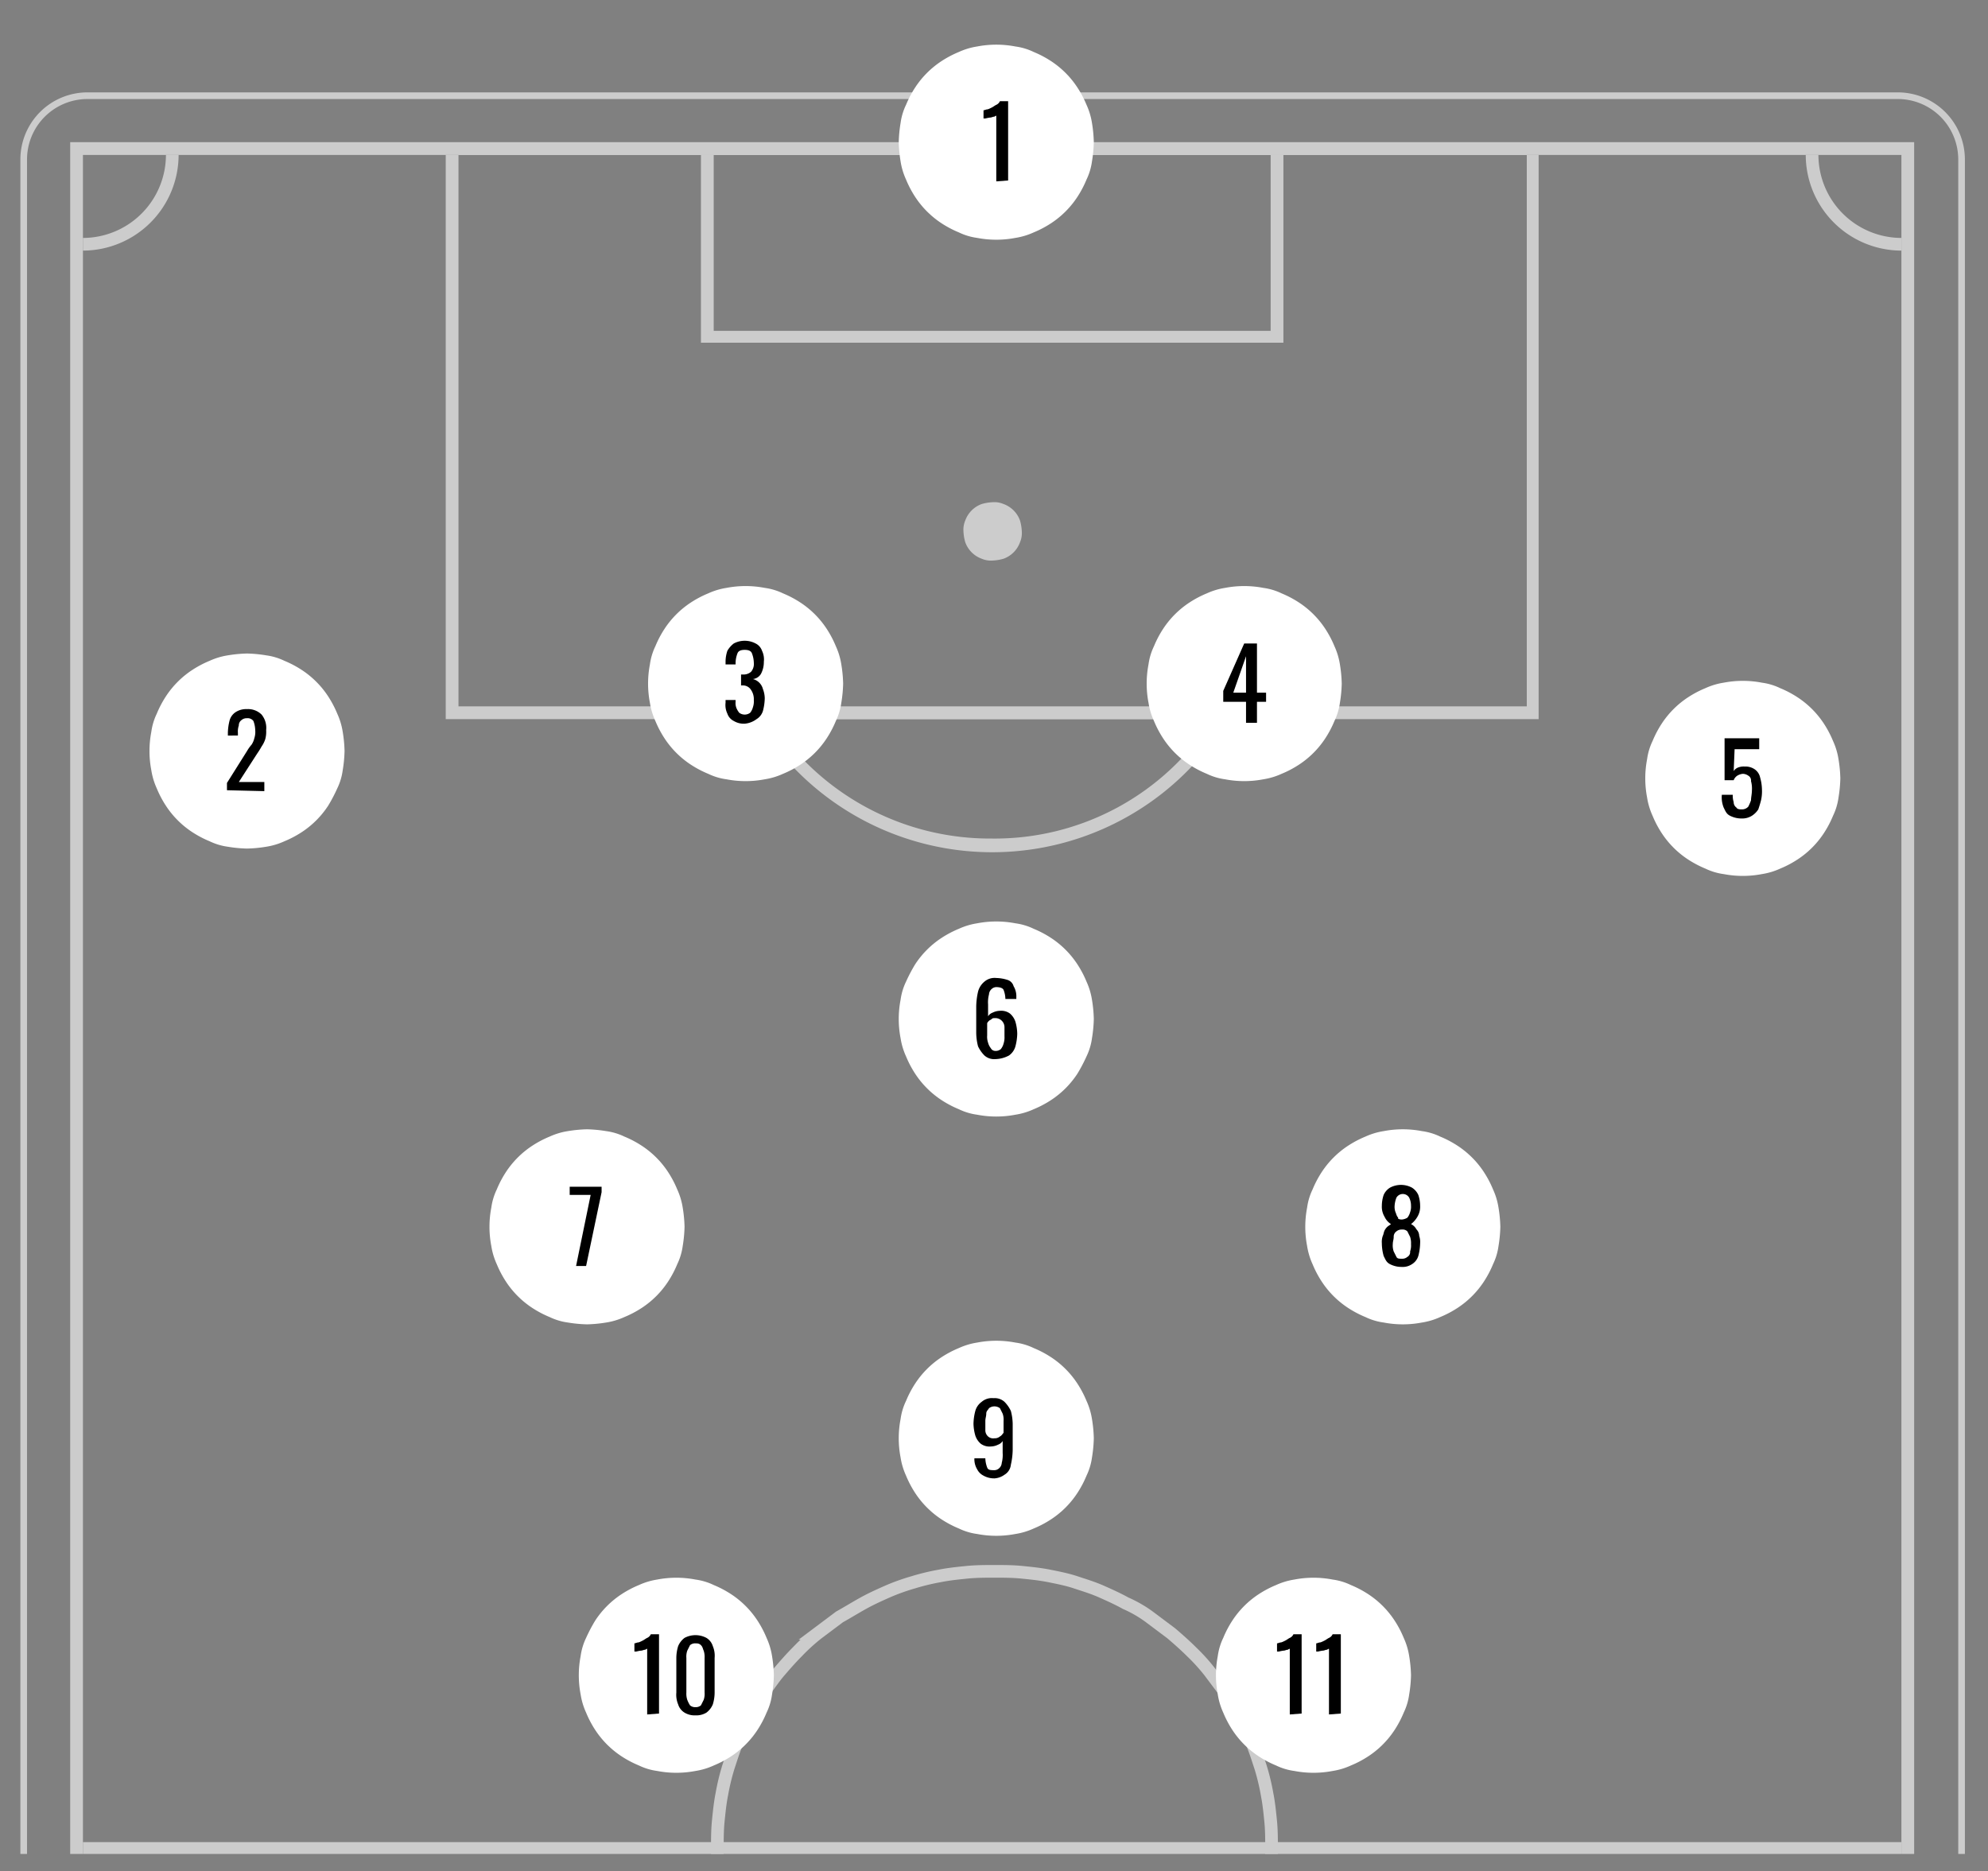 <svg id="Calque_1" data-name="Calque 1" xmlns="http://www.w3.org/2000/svg" xmlns:xlink="http://www.w3.org/1999/xlink" viewBox="0 0 218.1 205.3"><rect x="0" y="0" width="218.1" height="205.3" fill="#808080" stroke="none"/><defs><clipPath id="clip-path"><rect x="-4.7" y="6.8" width="223.5" height="196.6" fill="none"/></clipPath></defs><title>4-4-2-(2)</title><g id="HAUT"><g opacity="0.6"><g clip-path="url(#clip-path)"><path d="M9.6,10.5a7,7,0,0,0-7,7V388.2a7,7,0,0,0,7,7H208.2a7,7,0,0,0,7-7V17.5a7,7,0,0,0-7-7Z" fill="none" stroke="#fff" stroke-miterlimit="10" stroke-width="0.73"/><path d="M210,390V15.6H7.7V390H210Zm-1.4-1.4H9.1V17H208.6V388.6" fill="#fff"/><line x1="208.6" y1="202.8" x2="9.1" y2="202.8" fill="none" stroke="#fff" stroke-miterlimit="10" stroke-width="1.39"/><path d="M208.6,26.8a9.82,9.82,0,0,1-9.8-9.8" fill="none" stroke="#fff" stroke-miterlimit="10" stroke-width="1.39"/><path d="M9.1,26.8A9.82,9.82,0,0,0,18.9,17" fill="none" stroke="#fff" stroke-miterlimit="10" stroke-width="1.39"/><path d="M168.8,17H48.9V78.9H168.8Zm-1.4,60.5H50.3V16.8H167.5V77.5" fill="#fff"/><path d="M140.8,17H76.9V37.6h63.9Zm-1.4,19.3H78.3V16.7h61.1V36.3" fill="#fff"/><path d="M112.1,58.3a5,5,0,0,0-.2-1.2,3,3,0,0,0-1.8-1.8,2.54,2.54,0,0,0-1.2-.2,5,5,0,0,0-1.2.2,3,3,0,0,0-1.8,1.8,2.54,2.54,0,0,0-.2,1.2,5,5,0,0,0,.2,1.2,3,3,0,0,0,1.8,1.8,2.54,2.54,0,0,0,1.2.2,5,5,0,0,0,1.2-.2,3,3,0,0,0,1.8-1.8A2.54,2.54,0,0,0,112.1,58.3Z" fill="#fff"/><path d="M134.2,79.7l1.4-2.1H82.1l1.4,2.1a30.18,30.18,0,0,0,50.7,0ZM108.8,92A28.54,28.54,0,0,1,84.6,78.9H133A28.29,28.29,0,0,1,108.8,92" fill="#fff"/><path d="M139.5,202.8c0-1,0-2-.1-3s-.2-2-.4-3a24.6,24.6,0,0,0-.7-2.9c-.3-.9-.6-1.9-1-2.8s-.8-1.8-1.3-2.7-1-1.7-1.5-2.6l-1.8-2.4a20.89,20.89,0,0,0-2-2.2c-.7-.7-1.5-1.4-2.2-2l-2.4-1.8a13.5,13.5,0,0,0-2.6-1.5c-.9-.5-1.8-.9-2.7-1.3s-1.9-.7-2.8-1-1.9-.5-2.9-.7-2-.3-3-.4-2-.1-3-.1-2,0-3,.1-2,.2-3,.4a24.6,24.6,0,0,0-2.9.7,23.07,23.07,0,0,0-2.8,1c-.9.4-1.8.8-2.7,1.3s-1.7,1-2.6,1.5l-2.4,1.8a20.89,20.89,0,0,0-2.2,2c-.7.7-1.4,1.5-2,2.2s-1.2,1.6-1.8,2.4a13.5,13.5,0,0,0-1.5,2.6c-.5.9-.9,1.8-1.3,2.7s-.7,1.9-1,2.8a24.6,24.6,0,0,0-.7,2.9c-.2,1-.3,2-.4,3s-.1,2-.1,3,0,2,.1,3,.2,2,.4,3a24.6,24.6,0,0,0,.7,2.9,23.07,23.07,0,0,0,1,2.8c.4.9.8,1.8,1.3,2.7s1,1.7,1.5,2.6l1.8,2.4a20.89,20.89,0,0,0,2,2.2c.7.7,1.5,1.4,2.2,2l2.4,1.8a13.5,13.5,0,0,0,2.6,1.5c.9.5,1.8.9,2.7,1.3s1.9.7,2.8,1,1.9.5,2.9.7,2,.3,3,.4,2,.1,3,.1,2,0,3-.1,2-.2,3-.4a24.6,24.6,0,0,0,2.9-.7,23.07,23.07,0,0,0,2.8-1c.9-.4,1.8-.8,2.7-1.3s1.7-1,2.6-1.5l2.4-1.8a20.89,20.89,0,0,0,2.2-2c.7-.7,1.4-1.5,2-2.2l1.8-2.4a13.5,13.5,0,0,0,1.5-2.6c.5-.9.9-1.8,1.3-2.7s.7-1.9,1-2.8.5-1.9.7-2.9.3-2,.4-3S139.5,203.8,139.5,202.8Z" fill="none" stroke="#fff" stroke-miterlimit="10" stroke-width="1.39"/></g></g></g><g id="_442-_2_" data-name="442-(2)"><path d="M120,15.6a14.92,14.92,0,0,1-.2,2.1,6.64,6.64,0,0,1-.6,2,11.4,11.4,0,0,1-1,1.9,10,10,0,0,1-2.9,2.9,11.4,11.4,0,0,1-1.9,1,7.62,7.62,0,0,1-2,.6,11.13,11.13,0,0,1-4.2,0,6.64,6.64,0,0,1-2-.6,11.4,11.4,0,0,1-1.9-1,10,10,0,0,1-2.9-2.9,11.4,11.4,0,0,1-1-1.9,7.62,7.62,0,0,1-.6-2,14.92,14.92,0,0,1-.2-2.1,14.92,14.92,0,0,1,.2-2.1,6.64,6.64,0,0,1,.6-2,11.4,11.4,0,0,1,1-1.9,10,10,0,0,1,2.9-2.9,11.4,11.4,0,0,1,1.9-1,7.62,7.62,0,0,1,2-.6,11.13,11.13,0,0,1,4.2,0,6.64,6.64,0,0,1,2,.6,11.4,11.4,0,0,1,1.9,1,10,10,0,0,1,2.9,2.9,11.4,11.4,0,0,1,1,1.9,7.62,7.62,0,0,1,.6,2A14.92,14.92,0,0,1,120,15.6Z" fill="#fff"/><path d="M109.3,19.9V12.7a.31.31,0,0,0-.2.1c-.2,0-.3.1-.5.1a4.33,4.33,0,0,0-.5.1h-.2v-.9c.1,0,.3-.1.4-.1s.3-.1.5-.2.3-.2.5-.3a.78.78,0,0,0,.4-.4h.9v8.7l-1.3.1Z"/><path d="M37.8,82.4a14.92,14.92,0,0,1-.2,2.1,6.64,6.64,0,0,1-.6,2,17.38,17.38,0,0,1-1,1.9,10,10,0,0,1-2.9,2.9,11.4,11.4,0,0,1-1.9,1,7.62,7.62,0,0,1-2,.6,14.92,14.92,0,0,1-2.1.2,14.92,14.92,0,0,1-2.1-.2,6.64,6.64,0,0,1-2-.6,11.4,11.4,0,0,1-1.9-1,10,10,0,0,1-2.9-2.9,11.4,11.4,0,0,1-1-1.9,7.62,7.62,0,0,1-.6-2,11.12,11.12,0,0,1,0-4.2,6.64,6.64,0,0,1,.6-2,11.4,11.4,0,0,1,1-1.9,10,10,0,0,1,2.9-2.9,11.4,11.4,0,0,1,1.9-1,7.62,7.62,0,0,1,2-.6,14.92,14.92,0,0,1,2.1-.2,14.92,14.92,0,0,1,2.1.2,6.64,6.64,0,0,1,2,.6,11.4,11.4,0,0,1,1.9,1A10,10,0,0,1,36,76.4a11.4,11.4,0,0,1,1,1.9,7.62,7.62,0,0,1,.6,2A14.92,14.92,0,0,1,37.8,82.4Z" fill="#fff"/><path d="M24.9,86.7v-.8l2.2-3.5a4.23,4.23,0,0,1,.5-.7,2.12,2.12,0,0,0,.3-.7,2.22,2.22,0,0,0,.1-.9,3,3,0,0,0-.2-1,.78.78,0,0,0-.7-.3.85.85,0,0,0-.6.2.71.71,0,0,0-.3.6,2,2,0,0,0-.1.8v.3H25v-.3a5.9,5.9,0,0,1,.2-1.4,1.6,1.6,0,0,1,.7-.9,2.13,2.13,0,0,1,1.2-.3,2.11,2.11,0,0,1,1.6.6,2.31,2.31,0,0,1,.5,1.7,3.08,3.08,0,0,1-.1,1,3,3,0,0,1-.4.8,9.22,9.22,0,0,1-.5.8l-2,3.1H29v1l-4.1-.1Z"/><path d="M92.5,75a14.92,14.92,0,0,1-.2,2.1,6.64,6.64,0,0,1-.6,2,11.4,11.4,0,0,1-1,1.9,10,10,0,0,1-2.9,2.9,11.4,11.4,0,0,1-1.9,1,7.62,7.62,0,0,1-2,.6,11.12,11.12,0,0,1-4.2,0,6.64,6.64,0,0,1-2-.6,11.4,11.4,0,0,1-1.9-1A10,10,0,0,1,72.9,81a11.4,11.4,0,0,1-1-1.9,7.62,7.62,0,0,1-.6-2,11.12,11.12,0,0,1,0-4.2,6.64,6.64,0,0,1,.6-2,11.4,11.4,0,0,1,1-1.9,10,10,0,0,1,2.9-2.9,11.4,11.4,0,0,1,1.9-1,7.62,7.62,0,0,1,2-.6,11.12,11.12,0,0,1,4.2,0,6.64,6.64,0,0,1,2,.6,11.4,11.4,0,0,1,1.9,1A10,10,0,0,1,90.7,69a11.4,11.4,0,0,1,1,1.9,7.62,7.62,0,0,1,.6,2A14.92,14.92,0,0,1,92.5,75Z" fill="#fff"/><path d="M81.7,79.4a2.13,2.13,0,0,1-1.2-.3,1.39,1.39,0,0,1-.7-.8,2.17,2.17,0,0,1-.2-1.2v-.3h1.1V77a1.48,1.48,0,0,0,.1.7,2.19,2.19,0,0,0,.3.5,1,1,0,0,0,1.2,0,1.63,1.63,0,0,0,.3-.6,2,2,0,0,0,.1-.8,1.8,1.8,0,0,0-.3-1.1,1.05,1.05,0,0,0-.9-.5h-.2V74h.2a1.22,1.22,0,0,0,.9-.3,1.33,1.33,0,0,0,.3-1,3,3,0,0,0-.2-1c-.1-.3-.4-.4-.8-.4s-.7.1-.8.4a3,3,0,0,0-.2,1v.2H79.6v-.3a3.73,3.73,0,0,1,.2-1.2,2.7,2.7,0,0,1,.7-.8,2.55,2.55,0,0,1,2.4,0,1.39,1.39,0,0,1,.7.8,2.17,2.17,0,0,1,.2,1.2,2.77,2.77,0,0,1-.3,1.3,1.15,1.15,0,0,1-.9.6,1.53,1.53,0,0,1,1.1,1.1,3,3,0,0,1,.2,1,5.9,5.9,0,0,1-.2,1.4,1.6,1.6,0,0,1-.7.9A2.54,2.54,0,0,1,81.7,79.4Z"/><path d="M147.2,75a14.92,14.92,0,0,1-.2,2.1,6.64,6.64,0,0,1-.6,2,11.4,11.4,0,0,1-1,1.9,10,10,0,0,1-2.9,2.9,11.4,11.4,0,0,1-1.9,1,7.62,7.62,0,0,1-2,.6,11.12,11.12,0,0,1-4.2,0,6.64,6.64,0,0,1-2-.6,11.4,11.4,0,0,1-1.9-1,10,10,0,0,1-2.9-2.9,11.4,11.4,0,0,1-1-1.9,7.62,7.62,0,0,1-.6-2,11.12,11.12,0,0,1,0-4.2,6.64,6.64,0,0,1,.6-2,11.4,11.4,0,0,1,1-1.9,10,10,0,0,1,2.9-2.9,11.4,11.4,0,0,1,1.9-1,7.62,7.62,0,0,1,2-.6,11.13,11.13,0,0,1,4.2,0,6.64,6.64,0,0,1,2,.6,11.4,11.4,0,0,1,1.9,1,10,10,0,0,1,2.9,2.9,11.4,11.4,0,0,1,1,1.9,7.62,7.62,0,0,1,.6,2A14.92,14.92,0,0,1,147.2,75Z" fill="#fff"/><path d="M135.3,76h1.4V72Zm1.4,3.3V77h-2.5V75.8l2.3-5.2h1.4V76h1v1h-1v2.3Z"/><path d="M201.9,85.4a14.92,14.92,0,0,1-.2,2.1,6.64,6.64,0,0,1-.6,2,11.4,11.4,0,0,1-1,1.9,10,10,0,0,1-2.9,2.9,11.4,11.4,0,0,1-1.9,1,7.62,7.62,0,0,1-2,.6,11.12,11.12,0,0,1-4.2,0,6.64,6.64,0,0,1-2-.6,11.4,11.4,0,0,1-1.9-1,10,10,0,0,1-2.9-2.9,11.4,11.4,0,0,1-1-1.9,7.62,7.62,0,0,1-.6-2,11.13,11.13,0,0,1,0-4.2,6.64,6.64,0,0,1,.6-2,11.4,11.4,0,0,1,1-1.9,10,10,0,0,1,2.9-2.9,11.4,11.4,0,0,1,1.9-1,7.62,7.62,0,0,1,2-.6,11.12,11.12,0,0,1,4.2,0,6.64,6.64,0,0,1,2,.6,11.4,11.4,0,0,1,1.9,1,10,10,0,0,1,2.9,2.9,11.4,11.4,0,0,1,1,1.9,7.62,7.62,0,0,1,.6,2A14.92,14.92,0,0,1,201.9,85.4Z" fill="#fff"/><path d="M191.1,89.8a2.77,2.77,0,0,1-1.3-.3c-.4-.2-.5-.5-.7-.9a3,3,0,0,1-.2-1.4h1.2a2.2,2.2,0,0,0,.1.8.71.71,0,0,0,.3.6c.1.2.4.2.6.2a.91.91,0,0,0,.7-.3,4.88,4.88,0,0,0,.3-.7c0-.3.1-.7.1-1.1a3.08,3.08,0,0,0-.1-1,.6.6,0,0,0-.3-.6,1.07,1.07,0,0,0-.6-.2,1.42,1.42,0,0,0-.6.2,1,1,0,0,0-.4.5h-1V81H193v1.2h-2.7l-.1,2.4a1,1,0,0,1,.5-.4,1.7,1.7,0,0,1,.7-.1,1.8,1.8,0,0,1,1.1.3,1.46,1.46,0,0,1,.6.9,5.07,5.07,0,0,1,.2,1.3,4.48,4.48,0,0,1-.1,1.2c-.1.4-.2.7-.3,1a2.34,2.34,0,0,1-.7.7A2,2,0,0,1,191.1,89.8Z"/><path d="M120,111.8a14.92,14.92,0,0,1-.2,2.1,6.64,6.64,0,0,1-.6,2,17.38,17.38,0,0,1-1,1.9,10,10,0,0,1-2.9,2.9,11.4,11.4,0,0,1-1.9,1,7.62,7.62,0,0,1-2,.6,11.12,11.12,0,0,1-4.2,0,6.64,6.64,0,0,1-2-.6,11.4,11.4,0,0,1-1.9-1,10,10,0,0,1-2.9-2.9,11.4,11.4,0,0,1-1-1.9,7.62,7.62,0,0,1-.6-2,11.12,11.12,0,0,1,0-4.2,6.64,6.64,0,0,1,.6-2,17.38,17.38,0,0,1,1-1.9,10,10,0,0,1,2.9-2.9,11.4,11.4,0,0,1,1.9-1,7.62,7.62,0,0,1,2-.6,11.12,11.12,0,0,1,4.2,0,6.64,6.64,0,0,1,2,.6,11.4,11.4,0,0,1,1.9,1,10,10,0,0,1,2.9,2.9,11.4,11.4,0,0,1,1,1.9,7.62,7.62,0,0,1,.6,2A14.92,14.92,0,0,1,120,111.8Z" fill="#fff"/><path d="M109.2,115.3a.85.85,0,0,0,.6-.2,1.63,1.63,0,0,0,.3-.6,2.2,2.2,0,0,0,.1-.8v-1a1,1,0,0,0-1-1c-.2,0-.3,0-.4.1s-.2.1-.3.2-.2.2-.2.3v1.3a2,2,0,0,0,.1.8,1.63,1.63,0,0,0,.3.6A.55.55,0,0,0,109.2,115.3Zm0,.9a1.59,1.59,0,0,1-1.2-.4,3.59,3.59,0,0,1-.7-1,6.05,6.05,0,0,1-.2-1.5v-2.9a7.77,7.77,0,0,1,.2-1.6,2.1,2.1,0,0,1,.7-1.1,1.7,1.7,0,0,1,1.3-.4,4.3,4.3,0,0,1,1.2.2,1,1,0,0,1,.7.7,2.13,2.13,0,0,1,.3,1.2v.2h-1.2a3,3,0,0,0-.2-1c-.1-.2-.4-.3-.8-.3a.76.76,0,0,0-.5.2.85.85,0,0,0-.3.6,3.42,3.42,0,0,0-.1,1.1v1.3a1,1,0,0,1,.5-.4,1.88,1.88,0,0,1,.8-.2,1.61,1.61,0,0,1,1.1.3,2,2,0,0,1,.6.9,5.07,5.07,0,0,1,.2,1.3,5.9,5.9,0,0,1-.2,1.4,1.83,1.83,0,0,1-.7,1A3.31,3.31,0,0,1,109.2,116.2Z"/><path d="M75.1,134.6a14.92,14.92,0,0,1-.2,2.1,6.64,6.64,0,0,1-.6,2,11.4,11.4,0,0,1-1,1.9,10,10,0,0,1-2.9,2.9,11.4,11.4,0,0,1-1.9,1,7.62,7.62,0,0,1-2,.6,14.92,14.92,0,0,1-2.1.2,14.92,14.92,0,0,1-2.1-.2,6.64,6.64,0,0,1-2-.6,11.4,11.4,0,0,1-1.9-1,10,10,0,0,1-2.9-2.9,11.4,11.4,0,0,1-1-1.9,7.62,7.62,0,0,1-.6-2,11.12,11.12,0,0,1,0-4.2,6.64,6.64,0,0,1,.6-2,11.4,11.4,0,0,1,1-1.9,10,10,0,0,1,2.9-2.9,11.4,11.4,0,0,1,1.9-1,7.62,7.62,0,0,1,2-.6,14.92,14.92,0,0,1,2.1-.2,14.92,14.92,0,0,1,2.1.2,6.64,6.64,0,0,1,2,.6,11.4,11.4,0,0,1,1.9,1,10,10,0,0,1,2.9,2.9,11.4,11.4,0,0,1,1,1.9,7.62,7.62,0,0,1,.6,2A14.92,14.92,0,0,1,75.1,134.6Z" fill="#fff"/><polygon points="63.2 138.9 64.8 131.1 62.5 131.1 62.5 130.2 66 130.2 66 130.8 64.3 138.9 63.2 138.9"/><path d="M164.6,134.6a14.92,14.92,0,0,1-.2,2.1,6.64,6.64,0,0,1-.6,2,11.4,11.4,0,0,1-1,1.9,10,10,0,0,1-2.9,2.9,11.4,11.4,0,0,1-1.9,1,7.62,7.62,0,0,1-2,.6,11.12,11.12,0,0,1-4.2,0,6.64,6.64,0,0,1-2-.6,11.4,11.4,0,0,1-1.9-1,10,10,0,0,1-2.9-2.9,11.4,11.4,0,0,1-1-1.9,7.62,7.62,0,0,1-.6-2,11.13,11.13,0,0,1,0-4.2,6.64,6.64,0,0,1,.6-2,11.4,11.4,0,0,1,1-1.9,10,10,0,0,1,2.9-2.9,11.4,11.4,0,0,1,1.9-1,7.62,7.62,0,0,1,2-.6,11.12,11.12,0,0,1,4.2,0,6.64,6.64,0,0,1,2,.6,11.4,11.4,0,0,1,1.9,1,10,10,0,0,1,2.9,2.9,11.4,11.4,0,0,1,1,1.9,7.62,7.62,0,0,1,.6,2A14.92,14.92,0,0,1,164.6,134.6Z" fill="#fff"/><path d="M153.8,133.8a1.42,1.42,0,0,0,.6-.2,1.63,1.63,0,0,0,.3-.6,1.7,1.7,0,0,0,.1-.7,2,2,0,0,0-.2-.9.81.81,0,0,0-1.4,0,2.92,2.92,0,0,0-.2.9,1.7,1.7,0,0,0,.1.7c.1.2.1.4.3.6C153.3,133.7,153.5,133.8,153.8,133.8Zm0,4.3a.85.85,0,0,0,.6-.2.6.6,0,0,0,.3-.6,2,2,0,0,0,.1-.8,2.2,2.2,0,0,0-.1-.8l-.3-.6a.73.73,0,0,0-.6-.2.85.85,0,0,0-.6.2.71.71,0,0,0-.3.6c0,.3-.1.5-.1.8a2,2,0,0,0,.1.8l.3.6C153.3,138.1,153.5,138.1,153.8,138.1Zm0,.9a2.77,2.77,0,0,1-1.3-.3c-.4-.2-.5-.5-.7-.9a5.21,5.21,0,0,1-.2-1.4,2,2,0,0,1,.1-.8c.1-.2.1-.4.2-.6a1.38,1.38,0,0,1,.3-.4c.1-.1.3-.2.4-.3a1.85,1.85,0,0,1-.7-.8,2.13,2.13,0,0,1-.3-1.2,3.73,3.73,0,0,1,.2-1.2,1.78,1.78,0,0,1,.7-.8,2.55,2.55,0,0,1,2.4,0,1.85,1.85,0,0,1,.7.8,3.73,3.73,0,0,1,.2,1.2,2.13,2.13,0,0,1-.3,1.2,2.7,2.7,0,0,1-.7.8,1.38,1.38,0,0,1,.4.3c.1.1.2.3.3.4a1.07,1.07,0,0,1,.2.6,2,2,0,0,1,.1.8,5.9,5.9,0,0,1-.2,1.4,1.6,1.6,0,0,1-.7.9A1.8,1.8,0,0,1,153.8,139Z"/><path d="M120,157.8a14.92,14.92,0,0,1-.2,2.1,6.64,6.64,0,0,1-.6,2,11.4,11.4,0,0,1-1,1.9,10,10,0,0,1-2.9,2.9,11.4,11.4,0,0,1-1.9,1,7.62,7.62,0,0,1-2,.6,11.13,11.13,0,0,1-4.2,0,6.64,6.64,0,0,1-2-.6,11.4,11.4,0,0,1-1.9-1,10,10,0,0,1-2.9-2.9,11.4,11.4,0,0,1-1-1.9,7.62,7.62,0,0,1-.6-2,11.12,11.12,0,0,1,0-4.2,6.64,6.64,0,0,1,.6-2,11.4,11.4,0,0,1,1-1.9,10,10,0,0,1,2.9-2.9,11.4,11.4,0,0,1,1.9-1,7.62,7.62,0,0,1,2-.6,11.13,11.13,0,0,1,4.2,0,6.64,6.64,0,0,1,2,.6,11.4,11.4,0,0,1,1.9,1,10,10,0,0,1,2.9,2.9,11.4,11.4,0,0,1,1,1.9,7.62,7.62,0,0,1,.6,2A14.92,14.92,0,0,1,120,157.8Z" fill="#fff"/><path d="M109.1,157.8a.85.85,0,0,0,.6-.2c.2-.1.3-.3.4-.4v-1.3a2,2,0,0,0-.1-.8l-.3-.6a1,1,0,0,0-1.2,0c-.1.2-.3.3-.3.6s-.1.5-.1.8v1a.91.91,0,0,0,.3.7A.84.84,0,0,0,109.1,157.8Zm0,4.4a2.38,2.38,0,0,1-1.2-.3,1.58,1.58,0,0,1-.7-.7,2.13,2.13,0,0,1-.3-1.2h1.2a3,3,0,0,0,.2,1c.1.3.4.3.8.3a.76.76,0,0,0,.5-.2.85.85,0,0,0,.3-.6,3.42,3.42,0,0,0,.1-1.1v-1.3a1,1,0,0,1-.5.4,1.88,1.88,0,0,1-.8.2,1.61,1.61,0,0,1-1.1-.3,2,2,0,0,1-.6-.9,5.07,5.07,0,0,1-.2-1.3,5.9,5.9,0,0,1,.2-1.4,1.83,1.83,0,0,1,.7-1,1.7,1.7,0,0,1,1.3-.4,1.59,1.59,0,0,1,1.2.4,3.59,3.59,0,0,1,.7,1,5.9,5.9,0,0,1,.2,1.4v2.9a7.77,7.77,0,0,1-.2,1.6,1.44,1.44,0,0,1-.7,1.1A2.1,2.1,0,0,1,109.1,162.2Z"/><path d="M84.9,183.8a14.92,14.92,0,0,1-.2,2.1,6.64,6.64,0,0,1-.6,2,11.4,11.4,0,0,1-1,1.9,10,10,0,0,1-2.9,2.9,11.4,11.4,0,0,1-1.9,1,7.62,7.62,0,0,1-2,.6,11.13,11.13,0,0,1-4.2,0,6.64,6.64,0,0,1-2-.6,11.4,11.4,0,0,1-1.9-1,10,10,0,0,1-2.9-2.9,11.4,11.4,0,0,1-1-1.9,7.62,7.62,0,0,1-.6-2,11.12,11.12,0,0,1,0-4.2,6.64,6.64,0,0,1,.6-2,17.38,17.38,0,0,1,1-1.9,10,10,0,0,1,2.9-2.9,11.4,11.4,0,0,1,1.9-1,7.62,7.62,0,0,1,2-.6,11.12,11.12,0,0,1,4.2,0,6.64,6.64,0,0,1,2,.6,11.4,11.4,0,0,1,1.9,1,10,10,0,0,1,2.9,2.9,11.4,11.4,0,0,1,1,1.9,7.62,7.62,0,0,1,.6,2A14.92,14.92,0,0,1,84.9,183.8Z" fill="#fff"/><path d="M71,188.1v-7.2a.31.31,0,0,0-.2.1c-.2,0-.3.1-.5.1a4.33,4.33,0,0,0-.5.1h-.2v-.9c.1,0,.3-.1.4-.1s.3-.1.5-.2.3-.2.5-.3a.78.78,0,0,0,.4-.4h.9V188l-1.3.1Z"/><path d="M76.3,187.3a.85.85,0,0,0,.6-.2l.3-.6a2,2,0,0,0,.1-.8v-3.8a2.2,2.2,0,0,0-.1-.8c-.1-.2-.1-.4-.3-.6s-.4-.2-.6-.2a.85.85,0,0,0-.6.2l-.3.6a2,2,0,0,0-.1.8v3.8a2.2,2.2,0,0,0,.1.8,3.33,3.33,0,0,0,.3.6A.85.85,0,0,0,76.3,187.3Zm0,.9a2.13,2.13,0,0,1-1.2-.3,1.6,1.6,0,0,1-.7-.9,2.74,2.74,0,0,1-.2-1.3v-3.8a4.44,4.44,0,0,1,.2-1.3,2.18,2.18,0,0,1,.7-.9,2.55,2.55,0,0,1,2.4,0,1.6,1.6,0,0,1,.7.9,2.74,2.74,0,0,1,.2,1.3v3.8a4.44,4.44,0,0,1-.2,1.3,2.18,2.18,0,0,1-.7.9A2.13,2.13,0,0,1,76.3,188.2Z"/><path d="M154.8,183.8a14.92,14.92,0,0,1-.2,2.1,6.64,6.64,0,0,1-.6,2,11.4,11.4,0,0,1-1,1.9,10,10,0,0,1-2.9,2.9,11.4,11.4,0,0,1-1.9,1,7.62,7.62,0,0,1-2,.6,11.12,11.12,0,0,1-4.2,0,6.64,6.64,0,0,1-2-.6,11.4,11.4,0,0,1-1.9-1,10,10,0,0,1-2.9-2.9,11.4,11.4,0,0,1-1-1.9,7.62,7.62,0,0,1-.6-2,11.12,11.12,0,0,1,0-4.2,6.64,6.64,0,0,1,.6-2,11.4,11.4,0,0,1,1-1.9,10,10,0,0,1,2.9-2.9,11.4,11.4,0,0,1,1.9-1,7.62,7.62,0,0,1,2-.6,11.12,11.12,0,0,1,4.2,0,6.64,6.64,0,0,1,2,.6,11.4,11.4,0,0,1,1.9,1,10,10,0,0,1,2.9,2.9,11.4,11.4,0,0,1,1,1.9,7.62,7.62,0,0,1,.6,2A14.92,14.92,0,0,1,154.8,183.8Z" fill="#fff"/><path d="M141.5,188.1v-7.2a.31.31,0,0,0-.2.1c-.2,0-.3.1-.5.1a4.33,4.33,0,0,0-.5.1h-.2v-.9c.1,0,.3-.1.4-.1s.3-.1.5-.2.3-.2.5-.3a.78.78,0,0,0,.4-.4h.9V188l-1.3.1Z"/><path d="M145.8,188.1v-7.2a.31.31,0,0,0-.2.1c-.2,0-.3.1-.5.1a4.33,4.33,0,0,0-.5.1h-.2v-.9c.1,0,.3-.1.4-.1s.3-.1.5-.2.3-.2.5-.3a.78.78,0,0,0,.4-.4h.9V188l-1.3.1Z"/></g></svg>